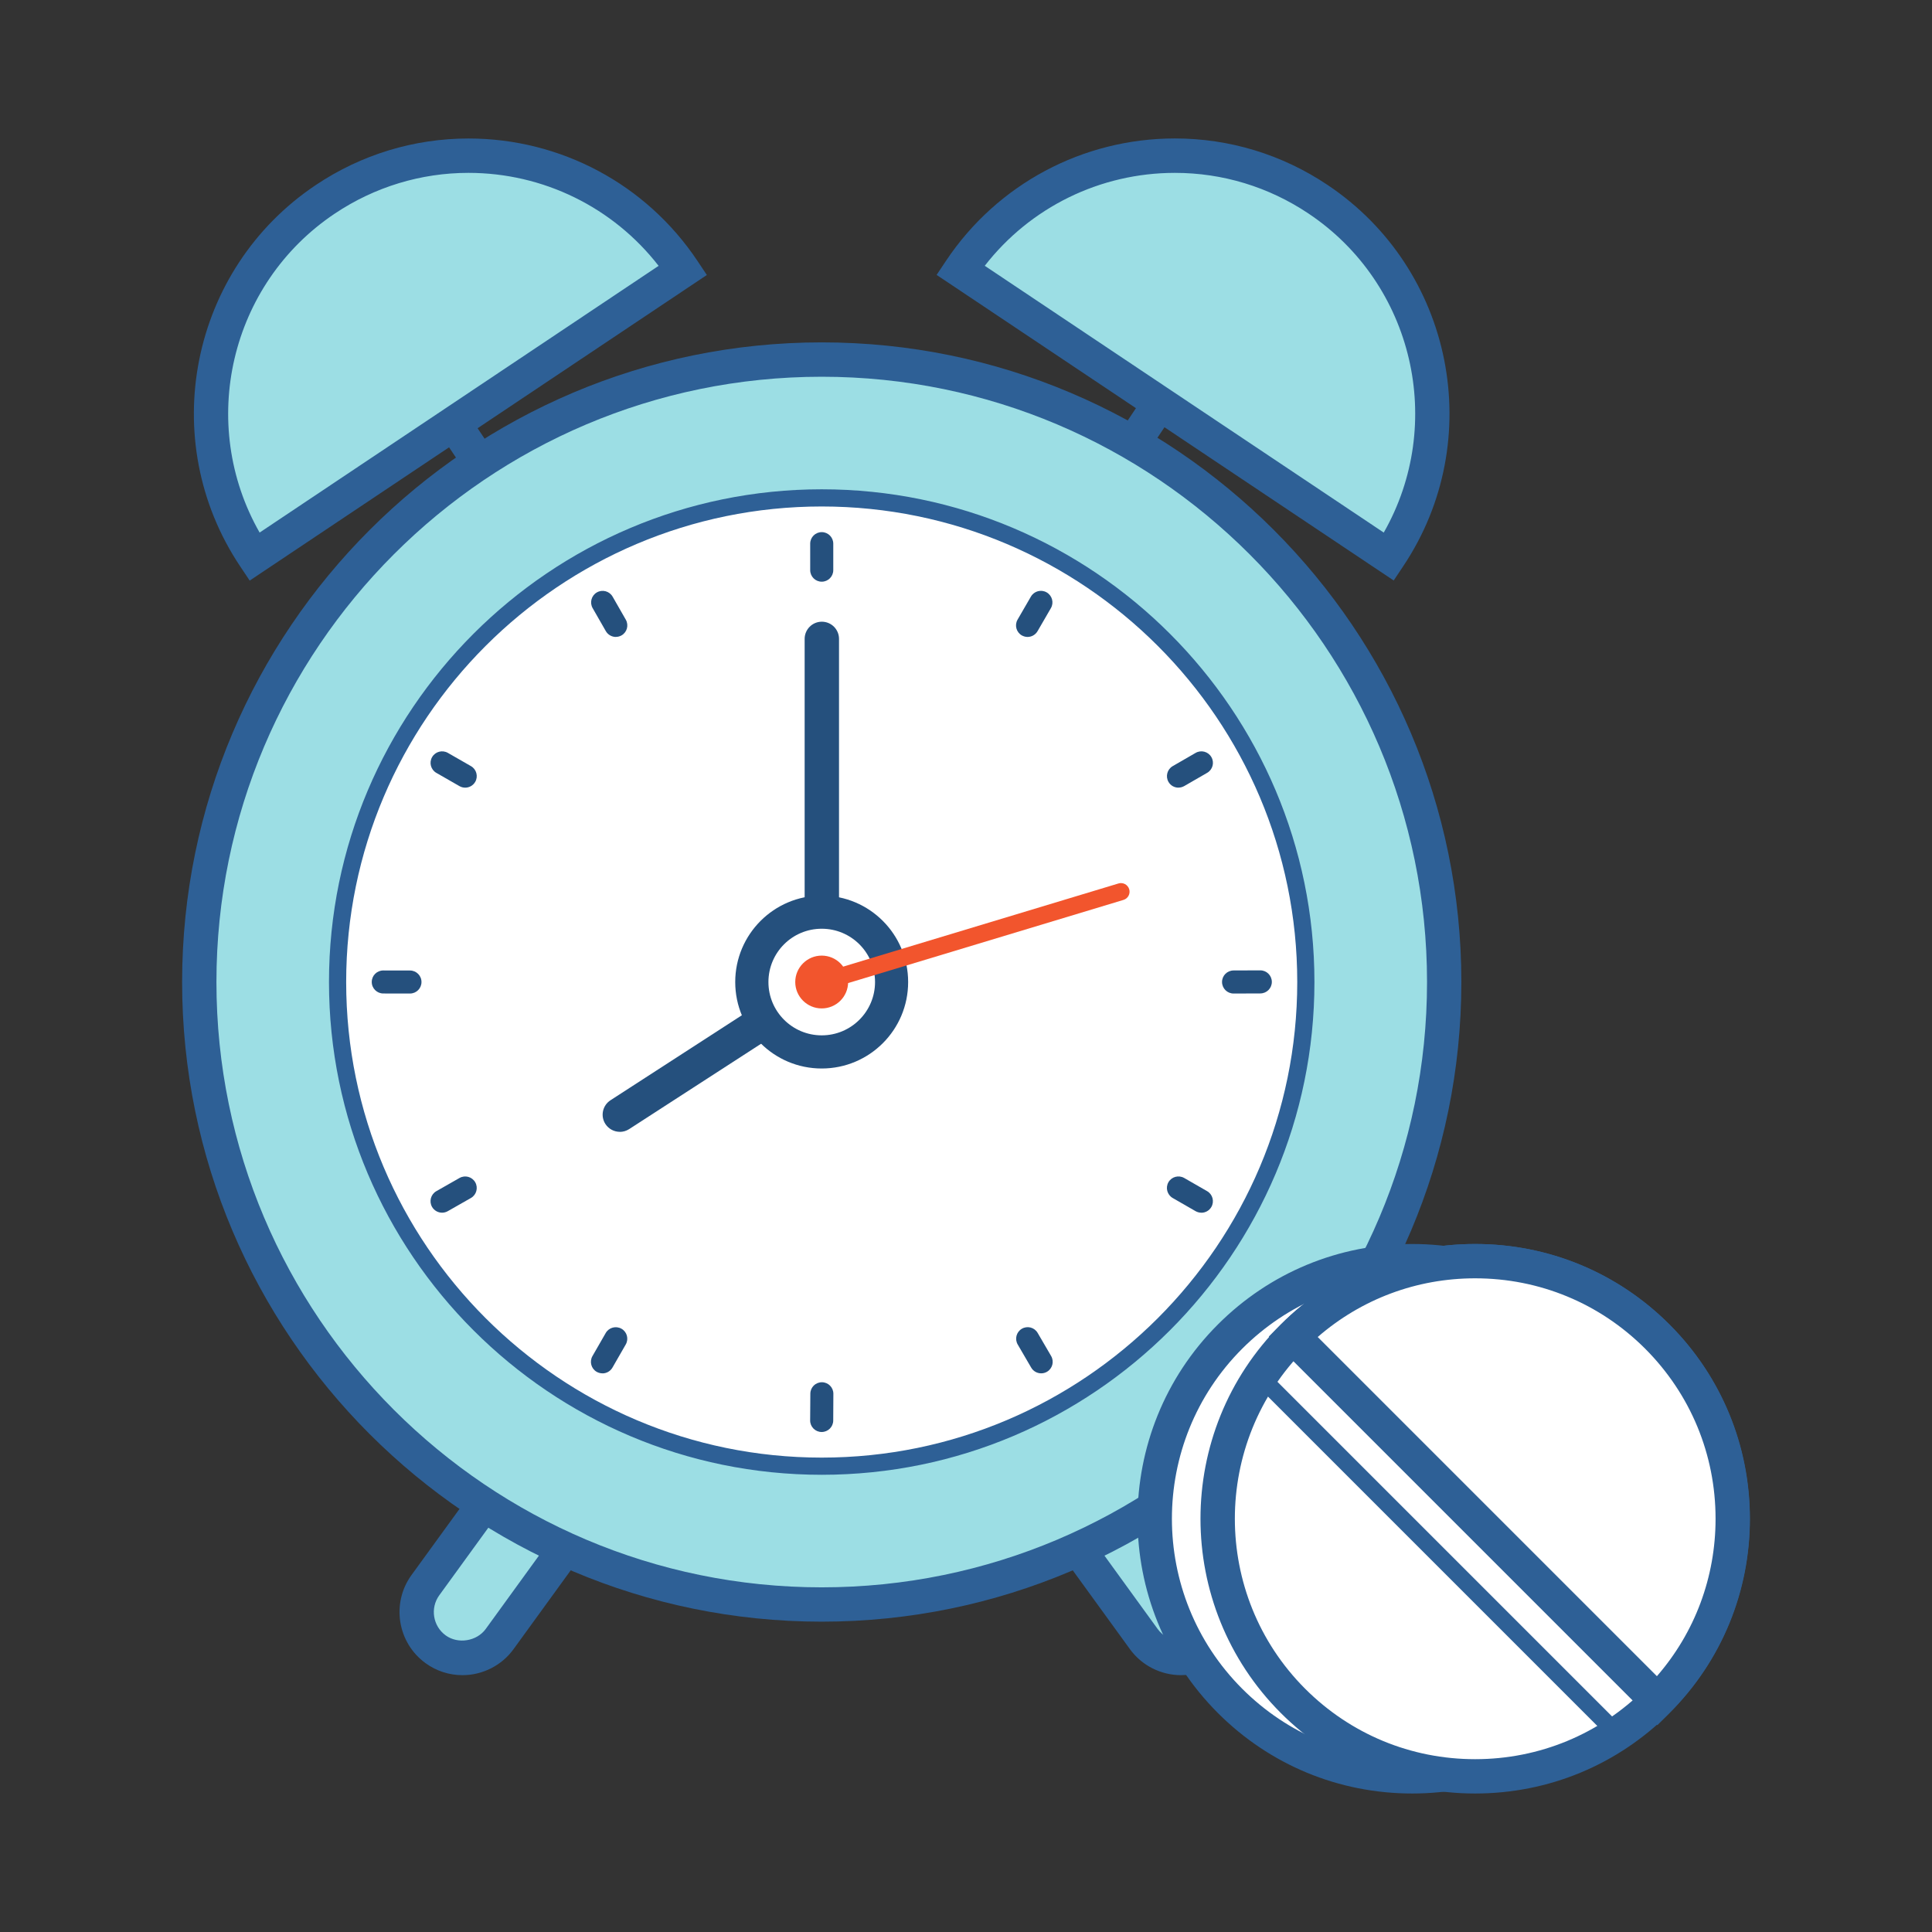 <?xml version="1.0" encoding="UTF-8" standalone="no"?>
<!-- Created with Inkscape (http://www.inkscape.org/) -->

<svg
   xmlns:dc="http://purl.org/dc/elements/1.1/"
   xmlns:cc="http://creativecommons.org/ns#"
   xmlns:rdf="http://www.w3.org/1999/02/22-rdf-syntax-ns#"
   xmlns:svg="http://www.w3.org/2000/svg"
   xmlns="http://www.w3.org/2000/svg"
   xmlns:sodipodi="http://sodipodi.sourceforge.net/DTD/sodipodi-0.dtd"
   xmlns:inkscape="http://www.inkscape.org/namespaces/inkscape"
   width="150"
   height="150"
   viewBox="0 0 39.687 39.687"
   version="1.1"
   id="svg1987"
   inkscape:version="0.92.4 (5da689c313, 2019-01-14)"
   sodipodi:docname="two_tone_clock.svg"
   inkscape:export-filename="C:\Users\Keegan\repos\cannlytics-website\assets\images\lab_icons\two_tone_clock.png"
   inkscape:export-xdpi="96"
   inkscape:export-ydpi="96">
  <rect x="0" y="0" width="39.687" height="39.687" fill="#333333" stroke="none"/>
  <defs
     id="defs1981">
    <clipPath
       clipPathUnits="userSpaceOnUse"
       id="clipPath238">
      <path
         d="m 5440.09,7219.29 -0.38,257.5 257.5,0.38 0.38,-257.49 z"
         id="path236"
         inkscape:connector-curvature="0" />
    </clipPath>
  </defs>
  <sodipodi:namedview
     id="base"
     pagecolor="#ffffff"
     bordercolor="#666666"
     borderopacity="1.0"
     inkscape:pageopacity="0.0"
     inkscape:pageshadow="2"
     inkscape:zoom="1.979899"
     inkscape:cx="-15.542558"
     inkscape:cy="57.366681"
     inkscape:document-units="mm"
     inkscape:current-layer="layer1"
     showgrid="false"
     fit-margin-top="0"
     fit-margin-left="0"
     fit-margin-right="0"
     fit-margin-bottom="0"
     units="px"
     inkscape:window-width="1636"
     inkscape:window-height="912"
     inkscape:window-x="2593"
     inkscape:window-y="54"
     inkscape:window-maximized="0" />
  <g
     inkscape:label="Layer 1"
     inkscape:groupmode="layer"
     id="layer1"
     transform="translate(-101.801,-164.154)">
    <path
       d="m 112.064,197.824 c -0.305,0.42 -0.894,0.514 -1.315,0.209 v 0 c -0.421,-0.306 -0.515,-0.895 -0.21,-1.316 l 1.573,-2.166 c 0.305,-0.421 0.894,-0.514 1.315,-0.209 v 0 c 0.421,0.306 0.514,0.895 0.209,1.315 l -1.572,2.167"
       style="fill:#9cdee4;fill-opacity:1;fill-rule:nonzero;stroke:none;stroke-width:0.035"
       id="path46"
       inkscape:connector-curvature="0" />
    <path
       d="m 112.875,194.515 c -0.189,0 -0.367,0.091 -0.478,0.243 l -1.573,2.167 c -0.19,0.262 -0.131,0.632 0.132,0.823 0.253,0.184 0.639,0.121 0.822,-0.131 l 1.572,-2.167 c 0.191,-0.262 0.132,-0.631 -0.131,-0.823 -0.101,-0.073 -0.22,-0.112 -0.344,-0.112 z m -1.574,4.05 c -0.274,0 -0.537,-0.085 -0.759,-0.247 -0.577,-0.419 -0.707,-1.23 -0.289,-1.808 l 1.573,-2.167 c 0.243,-0.334 0.635,-0.534 1.049,-0.534 0.274,0 0.537,0.085 0.759,0.247 0.578,0.42 0.706,1.231 0.288,1.808 l -1.572,2.167 c -0.242,0.334 -0.634,0.534 -1.048,0.534"
       style="fill:#2e6096;fill-opacity:1;fill-rule:nonzero;stroke:none;stroke-width:0.035"
       id="path48"
       inkscape:connector-curvature="0" />
    <path
       d="m 125.297,197.824 c 0.305,0.421 0.894,0.514 1.315,0.209 v 0 c 0.421,-0.305 0.514,-0.894 0.209,-1.316 l -1.572,-2.166 c -0.305,-0.421 -0.894,-0.514 -1.315,-0.209 v 0 c -0.421,0.306 -0.514,0.895 -0.209,1.315 l 1.572,2.166"
       style="fill:#9cdee4;fill-opacity:1;fill-rule:nonzero;stroke:none;stroke-width:0.035"
       id="path50"
       inkscape:connector-curvature="0" />
    <path
       d="m 124.486,194.515 c -0.125,0 -0.244,0.039 -0.345,0.113 -0.262,0.191 -0.321,0.559 -0.131,0.822 l 1.572,2.167 c 0.11,0.152 0.289,0.243 0.478,0.243 v 0 c 0.124,0 0.243,-0.039 0.345,-0.113 0.262,-0.191 0.321,-0.56 0.131,-0.823 l -1.572,-2.166 c -0.11,-0.152 -0.289,-0.243 -0.477,-0.243 z m 1.574,4.05 v 0 c -0.414,-2.6e-4 -0.806,-0.2 -1.048,-0.534 l -1.572,-2.167 c -0.419,-0.578 -0.29,-1.389 0.287,-1.808 0.223,-0.162 0.485,-0.247 0.76,-0.247 0.414,0 0.806,0.2 1.048,0.534 l 1.572,2.167 c 0.419,0.578 0.29,1.389 -0.288,1.808 -0.223,0.162 -0.485,0.247 -0.759,0.247"
       style="fill:#2e6096;fill-opacity:1;fill-rule:nonzero;stroke:none;stroke-width:0.035"
       id="path52"
       inkscape:connector-curvature="0" />
    <path
       d="m 126.578,171.015 -2.289,3.424"
       style="fill:#9cdee4;fill-opacity:1;fill-rule:nonzero;stroke:none;stroke-width:0.035"
       id="path54"
       inkscape:connector-curvature="0" />
    <path
       d="m 124.582,174.635 -0.586,-0.392 2.289,-3.424 0.586,0.392 -2.289,3.424"
       style="fill:#2e6096;fill-opacity:1;fill-rule:nonzero;stroke:none;stroke-width:0.035"
       id="path56"
       inkscape:connector-curvature="0" />
    <path
       d="m 112.894,175.502 -2.29,-3.424"
       style="fill:#9cdee4;fill-opacity:1;fill-rule:nonzero;stroke:none;stroke-width:0.035"
       id="path58"
       inkscape:connector-curvature="0" />
    <path
       d="m 112.601,175.698 -2.29,-3.424 0.586,-0.392 2.29,3.424 -0.586,0.392"
       style="fill:#2e6096;fill-opacity:1;fill-rule:nonzero;stroke:none;stroke-width:0.035"
       id="path60"
       inkscape:connector-curvature="0" />
    <path
       d="m 115.831,169.705 c -1.625,-2.431 -4.913,-3.085 -7.344,-1.459 -2.431,1.625 -3.083,4.913 -1.459,7.344 l 8.804,-5.885"
       style="fill:#9cdee4;fill-opacity:1;fill-rule:nonzero;stroke:none;stroke-width:0.035"
       id="path62"
       inkscape:connector-curvature="0" />
    <path
       d="m 111.424,167.705 c -0.977,0 -1.926,0.289 -2.742,0.834 -2.167,1.448 -2.82,4.324 -1.548,6.555 l 8.196,-5.479 c -0.933,-1.202 -2.369,-1.91 -3.907,-1.91 z m -4.494,8.375 -0.196,-0.293 c -1.73,-2.59 -1.032,-6.104 1.557,-7.834 0.932,-0.624 2.016,-0.954 3.134,-0.954 1.893,0 3.649,0.938 4.7,2.51 l 0.196,0.294 -9.39,6.277"
       style="fill:#2e6096;fill-opacity:1;fill-rule:nonzero;stroke:none;stroke-width:0.035"
       id="path64"
       inkscape:connector-curvature="0" />
    <path
       d="m 130.334,175.59 c 1.624,-2.431 0.972,-5.72 -1.459,-7.344 -2.431,-1.626 -5.72,-0.972 -7.344,1.459 l 8.804,5.886"
       style="fill:#9cdee4;fill-opacity:1;fill-rule:nonzero;stroke:none;stroke-width:0.035"
       id="path66"
       inkscape:connector-curvature="0" />
    <path
       d="m 122.03,169.614 8.196,5.48 c 1.272,-2.231 0.619,-5.107 -1.548,-6.555 -0.816,-0.546 -1.764,-0.834 -2.742,-0.834 -1.538,0 -2.974,0.708 -3.907,1.91 z m 8.401,6.465 -9.39,-6.278 0.196,-0.294 c 1.05,-1.571 2.807,-2.509 4.699,-2.509 1.118,0 2.201,0.329 3.134,0.954 2.588,1.729 3.286,5.244 1.556,7.833 l -0.196,0.294"
       style="fill:#2e6096;fill-opacity:1;fill-rule:nonzero;stroke:none;stroke-width:0.035"
       id="path68"
       inkscape:connector-curvature="0" />
    <path
       d="m 131.467,184.327 c 0,7.062 -5.724,12.786 -12.786,12.786 -7.062,0 -12.786,-5.725 -12.786,-12.786 0,-7.062 5.725,-12.787 12.786,-12.787 7.062,0 12.786,5.725 12.786,12.787"
       style="fill:#9cdee4;fill-opacity:1;fill-rule:nonzero;stroke:none;stroke-width:0.035"
       id="path128"
       inkscape:connector-curvature="0" />
    <path
       d="m 118.681,171.893 c -6.856,0 -12.434,5.578 -12.434,12.434 0,6.856 5.577,12.434 12.434,12.434 6.856,0 12.434,-5.578 12.434,-12.434 0,-6.856 -5.578,-12.434 -12.434,-12.434 z m 0,25.573 c -7.245,0 -13.139,-5.894 -13.139,-13.139 0,-7.245 5.894,-13.14 13.139,-13.14 7.245,0 13.139,5.895 13.139,13.14 0,7.245 -5.894,13.139 -13.139,13.139"
       style="fill:#2e6096;fill-opacity:1;fill-rule:nonzero;stroke:none;stroke-width:0.035"
       id="path130"
       inkscape:connector-curvature="0" />
    <path
       d="m 128.625,184.327 c 0,5.493 -4.452,9.945 -9.944,9.945 -5.492,0 -9.946,-4.452 -9.946,-9.945 0,-5.493 4.453,-9.946 9.946,-9.946 5.493,0 9.944,4.453 9.944,9.946"
       style="fill:#ffffff;fill-opacity:1;fill-rule:nonzero;stroke:none;stroke-width:0.035"
       id="path132"
       inkscape:connector-curvature="0" />
    <path
       d="m 118.681,174.558 c -5.387,0 -9.769,4.383 -9.769,9.769 0,5.387 4.383,9.769 9.769,9.769 5.386,0 9.768,-4.382 9.768,-9.769 0,-5.387 -4.382,-9.769 -9.768,-9.769 z m 0,19.891 c -5.582,0 -10.122,-4.541 -10.122,-10.122 0,-5.581 4.541,-10.122 10.122,-10.122 5.581,0 10.121,4.541 10.121,10.122 0,5.581 -4.54,10.122 -10.121,10.122"
       style="fill:#2e6096;fill-opacity:1;fill-rule:nonzero;stroke:none;stroke-width:0.035"
       id="path134"
       inkscape:connector-curvature="0" />
    <path
       d="m 120.456,184.327 c 0,0.981 -0.794,1.776 -1.776,1.776 -0.981,0 -1.776,-0.795 -1.776,-1.776 0,-0.981 0.796,-1.776 1.776,-1.776 0.982,0 1.776,0.795 1.776,1.776"
       style="fill:#25507d;fill-opacity:1;fill-rule:nonzero;stroke:none;stroke-width:0.035"
       id="path136"
       inkscape:connector-curvature="0" />
    <path
       d="m 118.683,184.679 c -0.195,0 -0.353,-0.158 -0.353,-0.353 v -7.048 c 0,-0.195 0.158,-0.353 0.353,-0.353 0.195,0 0.353,0.158 0.353,0.353 v 7.048 c 0,0.195 -0.158,0.353 -0.353,0.353"
       style="fill:#25507d;fill-opacity:1;fill-rule:nonzero;stroke:none;stroke-width:0.035"
       id="path138"
       inkscape:connector-curvature="0" />
    <path
       d="m 122.909,177.238 c -0.04,0 -0.081,-0.011 -0.119,-0.032 -0.113,-0.066 -0.152,-0.21 -0.086,-0.324 l 0.274,-0.473 c 0.066,-0.113 0.21,-0.152 0.324,-0.086 0.113,0.066 0.152,0.211 0.086,0.324 l -0.274,0.473 c -0.044,0.075 -0.123,0.118 -0.205,0.118"
       style="fill:#25507d;fill-opacity:1;fill-rule:nonzero;stroke:none;stroke-width:0.035"
       id="path140"
       inkscape:connector-curvature="0" />
    <path
       d="m 114.176,192.365 c -0.04,0 -0.08,-0.01 -0.118,-0.031 -0.113,-0.065 -0.152,-0.21 -0.087,-0.323 l 0.273,-0.475 c 0.065,-0.113 0.21,-0.152 0.324,-0.087 0.114,0.065 0.152,0.21 0.087,0.323 l -0.273,0.475 c -0.044,0.076 -0.123,0.119 -0.206,0.119"
       style="fill:#25507d;fill-opacity:1;fill-rule:nonzero;stroke:none;stroke-width:0.035"
       id="path142"
       inkscape:connector-curvature="0" />
    <path
       d="m 126.479,189.065 c -0.04,0 -0.08,-0.01 -0.118,-0.031 l -0.471,-0.271 c -0.113,-0.066 -0.152,-0.21 -0.087,-0.324 0.065,-0.113 0.21,-0.152 0.324,-0.087 l 0.471,0.271 c 0.113,0.065 0.152,0.21 0.087,0.324 -0.044,0.076 -0.123,0.119 -0.206,0.119"
       style="fill:#25507d;fill-opacity:1;fill-rule:nonzero;stroke:none;stroke-width:0.035"
       id="path144"
       inkscape:connector-curvature="0" />
    <path
       d="m 111.357,180.334 c -0.04,0 -0.08,-0.01 -0.117,-0.031 l -0.476,-0.273 c -0.113,-0.065 -0.152,-0.21 -0.087,-0.323 0.065,-0.114 0.21,-0.152 0.323,-0.088 l 0.476,0.273 c 0.113,0.065 0.152,0.21 0.087,0.323 -0.044,0.076 -0.123,0.119 -0.206,0.119"
       style="fill:#25507d;fill-opacity:1;fill-rule:nonzero;stroke:none;stroke-width:0.035"
       id="path146"
       inkscape:connector-curvature="0" />
    <path
       d="m 114.452,177.238 c -0.082,0 -0.162,-0.043 -0.206,-0.119 l -0.271,-0.473 c -0.065,-0.113 -0.026,-0.258 0.087,-0.323 0.114,-0.065 0.258,-0.026 0.323,0.087 l 0.271,0.473 c 0.065,0.114 0.026,0.258 -0.087,0.323 -0.037,0.021 -0.077,0.031 -0.117,0.031"
       style="fill:#25507d;fill-opacity:1;fill-rule:nonzero;stroke:none;stroke-width:0.035"
       id="path148"
       inkscape:connector-curvature="0" />
    <path
       d="m 123.189,192.365 c -0.082,0 -0.161,-0.042 -0.205,-0.117 l -0.277,-0.475 c -0.066,-0.113 -0.028,-0.258 0.085,-0.324 0.114,-0.066 0.258,-0.028 0.324,0.085 l 0.277,0.475 c 0.066,0.113 0.028,0.258 -0.085,0.324 -0.038,0.022 -0.079,0.032 -0.119,0.032"
       style="fill:#25507d;fill-opacity:1;fill-rule:nonzero;stroke:none;stroke-width:0.035"
       id="path150"
       inkscape:connector-curvature="0" />
    <path
       d="m 110.882,189.065 c -0.082,0 -0.162,-0.043 -0.206,-0.119 -0.065,-0.114 -0.025,-0.258 0.088,-0.323 l 0.476,-0.271 c 0.115,-0.065 0.258,-0.025 0.323,0.088 0.065,0.114 0.025,0.258 -0.088,0.323 l -0.476,0.271 c -0.037,0.021 -0.078,0.031 -0.117,0.031"
       style="fill:#25507d;fill-opacity:1;fill-rule:nonzero;stroke:none;stroke-width:0.035"
       id="path152"
       inkscape:connector-curvature="0" />
    <path
       d="m 126.009,180.334 c -0.082,0 -0.162,-0.042 -0.205,-0.118 -0.065,-0.113 -0.027,-0.258 0.086,-0.324 l 0.471,-0.272 c 0.114,-0.066 0.259,-0.027 0.324,0.086 0.066,0.113 0.027,0.258 -0.086,0.323 l -0.471,0.272 c -0.037,0.021 -0.078,0.032 -0.118,0.032"
       style="fill:#25507d;fill-opacity:1;fill-rule:nonzero;stroke:none;stroke-width:0.035"
       id="path154"
       inkscape:connector-curvature="0" />
    <path
       d="m 110.222,184.563 h -3.5e-4 l -0.548,-0.001 c -0.131,-3.5e-4 -0.237,-0.107 -0.236,-0.237 0,-0.131 0.106,-0.236 0.237,-0.236 h 3.5e-4 l 0.548,0.001 c 0.131,3.4e-4 0.237,0.107 0.236,0.237 0,0.131 -0.106,0.236 -0.237,0.236"
       style="fill:#25507d;fill-opacity:1;fill-rule:nonzero;stroke:none;stroke-width:0.035"
       id="path156"
       inkscape:connector-curvature="0" />
    <path
       d="m 127.141,184.563 c -0.13,0 -0.236,-0.105 -0.237,-0.236 -7.2e-4,-0.131 0.105,-0.237 0.236,-0.238 l 0.549,-0.002 c 0,0 7.1e-4,0 0.001,0 0.13,0 0.236,0.105 0.237,0.236 7.1e-4,0.131 -0.105,0.237 -0.236,0.238 l -0.549,0.002 h -0.001"
       style="fill:#25507d;fill-opacity:1;fill-rule:nonzero;stroke:none;stroke-width:0.035"
       id="path158"
       inkscape:connector-curvature="0" />
    <path
       d="m 118.679,193.57 h -10e-4 c -0.131,-8e-4 -0.236,-0.108 -0.235,-0.238 l 0.004,-0.549 c 7.1e-4,-0.131 0.106,-0.235 0.237,-0.235 h 0.001 c 0.131,7.1e-4 0.236,0.107 0.235,0.238 l -0.003,0.549 c -7.2e-4,0.13 -0.107,0.235 -0.237,0.235"
       style="fill:#25507d;fill-opacity:1;fill-rule:nonzero;stroke:none;stroke-width:0.035"
       id="path160"
       inkscape:connector-curvature="0" />
    <path
       d="m 118.681,176.103 c -0.131,0 -0.237,-0.106 -0.237,-0.237 v -0.544 c 0,-0.131 0.106,-0.237 0.237,-0.237 0.131,0 0.237,0.106 0.237,0.237 v 0.544 c 0,0.131 -0.106,0.237 -0.237,0.237"
       style="fill:#25507d;fill-opacity:1;fill-rule:nonzero;stroke:none;stroke-width:0.035"
       id="path162"
       inkscape:connector-curvature="0" />
    <path
       d="m 114.534,187.404 c -0.116,0 -0.229,-0.057 -0.297,-0.161 -0.106,-0.163 -0.059,-0.382 0.105,-0.488 l 4.025,-2.604 c 0.164,-0.106 0.382,-0.059 0.488,0.105 0.106,0.164 0.059,0.382 -0.105,0.488 l -4.025,2.604 c -0.059,0.038 -0.126,0.057 -0.191,0.057"
       style="fill:#25507d;fill-opacity:1;fill-rule:nonzero;stroke:none;stroke-width:0.035"
       id="path164"
       inkscape:connector-curvature="0" />
    <path
       d="m 119.776,184.327 c 0,0.604 -0.49,1.095 -1.095,1.095 -0.606,0 -1.095,-0.491 -1.095,-1.095 0,-0.605 0.489,-1.095 1.095,-1.095 0.605,0 1.095,0.49 1.095,1.095"
       style="fill:#ffffff;fill-opacity:1;fill-rule:nonzero;stroke:none;stroke-width:0.035"
       id="path166"
       inkscape:connector-curvature="0" />
    <path
       d="m 119.223,184.327 c 0,0.3 -0.243,0.542 -0.543,0.542 -0.298,0 -0.543,-0.243 -0.543,-0.542 0,-0.3 0.245,-0.543 0.543,-0.543 0.3,0 0.543,0.243 0.543,0.543"
       style="fill:#f2552d;fill-opacity:1;fill-rule:nonzero;stroke:none;stroke-width:0.035"
       id="path168"
       inkscape:connector-curvature="0" />
    <path
       d="m 118.683,184.503 c -0.076,0 -0.146,-0.049 -0.169,-0.125 -0.028,-0.093 0.024,-0.192 0.118,-0.22 l 6.145,-1.856 c 0.092,-0.028 0.191,0.024 0.22,0.118 0.028,0.093 -0.024,0.192 -0.118,0.22 l -6.145,1.856 c -0.017,0.005 -0.034,0.007 -0.051,0.007"
       style="fill:#f2552d;fill-opacity:1;fill-rule:nonzero;stroke:none;stroke-width:0.035"
       id="path170"
       inkscape:connector-curvature="0" />
    <path
       d="m 134.552,191.61 c 2.066,2.067 2.066,5.417 0,7.483 -2.067,2.067 -5.417,2.067 -7.483,0 -2.066,-2.066 -2.066,-5.417 0,-7.483 2.066,-2.067 5.417,-2.067 7.483,0"
       style="fill:#ffffff;fill-opacity:1;fill-rule:nonzero;stroke:none;stroke-width:0.035"
       id="path238"
       inkscape:connector-curvature="0" />
    <path
       d="m 130.81,190.413 c -1.319,0 -2.559,0.514 -3.492,1.446 -1.925,1.926 -1.925,5.059 0,6.985 0.933,0.933 2.173,1.447 3.492,1.447 1.319,0 2.559,-0.514 3.493,-1.447 1.925,-1.925 1.925,-5.059 0,-6.985 -0.933,-0.933 -2.173,-1.446 -3.493,-1.446 z m 0,10.583 c -1.508,0 -2.925,-0.587 -3.991,-1.653 -2.201,-2.201 -2.201,-5.781 0,-7.982 1.066,-1.066 2.484,-1.653 3.991,-1.653 1.508,0 2.925,0.587 3.991,1.653 2.201,2.201 2.201,5.782 0,7.982 -1.066,1.066 -2.484,1.653 -3.991,1.653"
       style="fill:#2e6096;fill-opacity:1;fill-rule:nonzero;stroke:none;stroke-width:0.035"
       id="path240"
       inkscape:connector-curvature="0" />
    <path
       d="m 135.845,191.61 c 2.066,2.067 2.066,5.417 0,7.483 -2.067,2.067 -5.417,2.067 -7.483,0 -2.066,-2.066 -2.066,-5.417 0,-7.483 2.066,-2.067 5.417,-2.067 7.483,0"
       style="fill:#ffffff;fill-opacity:1;fill-rule:nonzero;stroke:none;stroke-width:0.035"
       id="path242"
       inkscape:connector-curvature="0" />
    <path
       d="m 132.103,190.413 c -1.319,0 -2.559,0.514 -3.492,1.446 -1.925,1.926 -1.925,5.059 0,6.985 0.933,0.933 2.173,1.447 3.492,1.447 1.319,0 2.559,-0.514 3.493,-1.447 1.925,-1.925 1.925,-5.059 0,-6.985 -0.933,-0.933 -2.173,-1.446 -3.493,-1.446 z m 0,10.583 c -1.508,0 -2.925,-0.587 -3.991,-1.653 -2.201,-2.201 -2.201,-5.781 0,-7.982 1.066,-1.066 2.484,-1.653 3.991,-1.653 1.508,0 2.925,0.587 3.991,1.653 2.201,2.201 2.201,5.782 0,7.982 -1.066,1.066 -2.484,1.653 -3.991,1.653"
       style="fill:#2e6096;fill-opacity:1;fill-rule:nonzero;stroke:none;stroke-width:0.035"
       id="path244"
       inkscape:connector-curvature="0" />
    <path
       d="m 135.845,199.094 c 2.066,-2.066 2.066,-5.417 0,-7.483 -2.067,-2.067 -5.417,-2.067 -7.483,0 l 7.483,7.483"
       style="fill:#ffffff;fill-opacity:1;fill-rule:nonzero;stroke:none;stroke-width:0.035"
       id="path246"
       inkscape:connector-curvature="0" />
    <path
       d="m 128.87,191.619 6.967,6.967 c 0.78,-0.897 1.205,-2.033 1.205,-3.234 0,-1.319 -0.514,-2.56 -1.446,-3.493 -0.933,-0.933 -2.173,-1.446 -3.493,-1.446 -1.201,0 -2.336,0.426 -3.234,1.206 z m 6.976,7.973 -7.982,-7.982 0.249,-0.249 c 1.066,-1.066 2.484,-1.653 3.991,-1.653 1.508,0 2.925,0.587 3.991,1.653 1.066,1.066 1.653,2.484 1.653,3.991 0,1.508 -0.587,2.925 -1.653,3.991 l -0.249,0.249"
       style="fill:#2e6096;fill-opacity:1;fill-rule:nonzero;stroke:none;stroke-width:0.035"
       id="path248"
       inkscape:connector-curvature="0" />
    <path
       d="m 134.827,199.822 -7.047,-7.047 0.249,-0.249 7.047,7.047 -0.249,0.249"
       style="fill:#2e6096;fill-opacity:1;fill-rule:nonzero;stroke:none;stroke-width:0.035"
       id="path250"
       inkscape:connector-curvature="0" />
  </g>
</svg>
